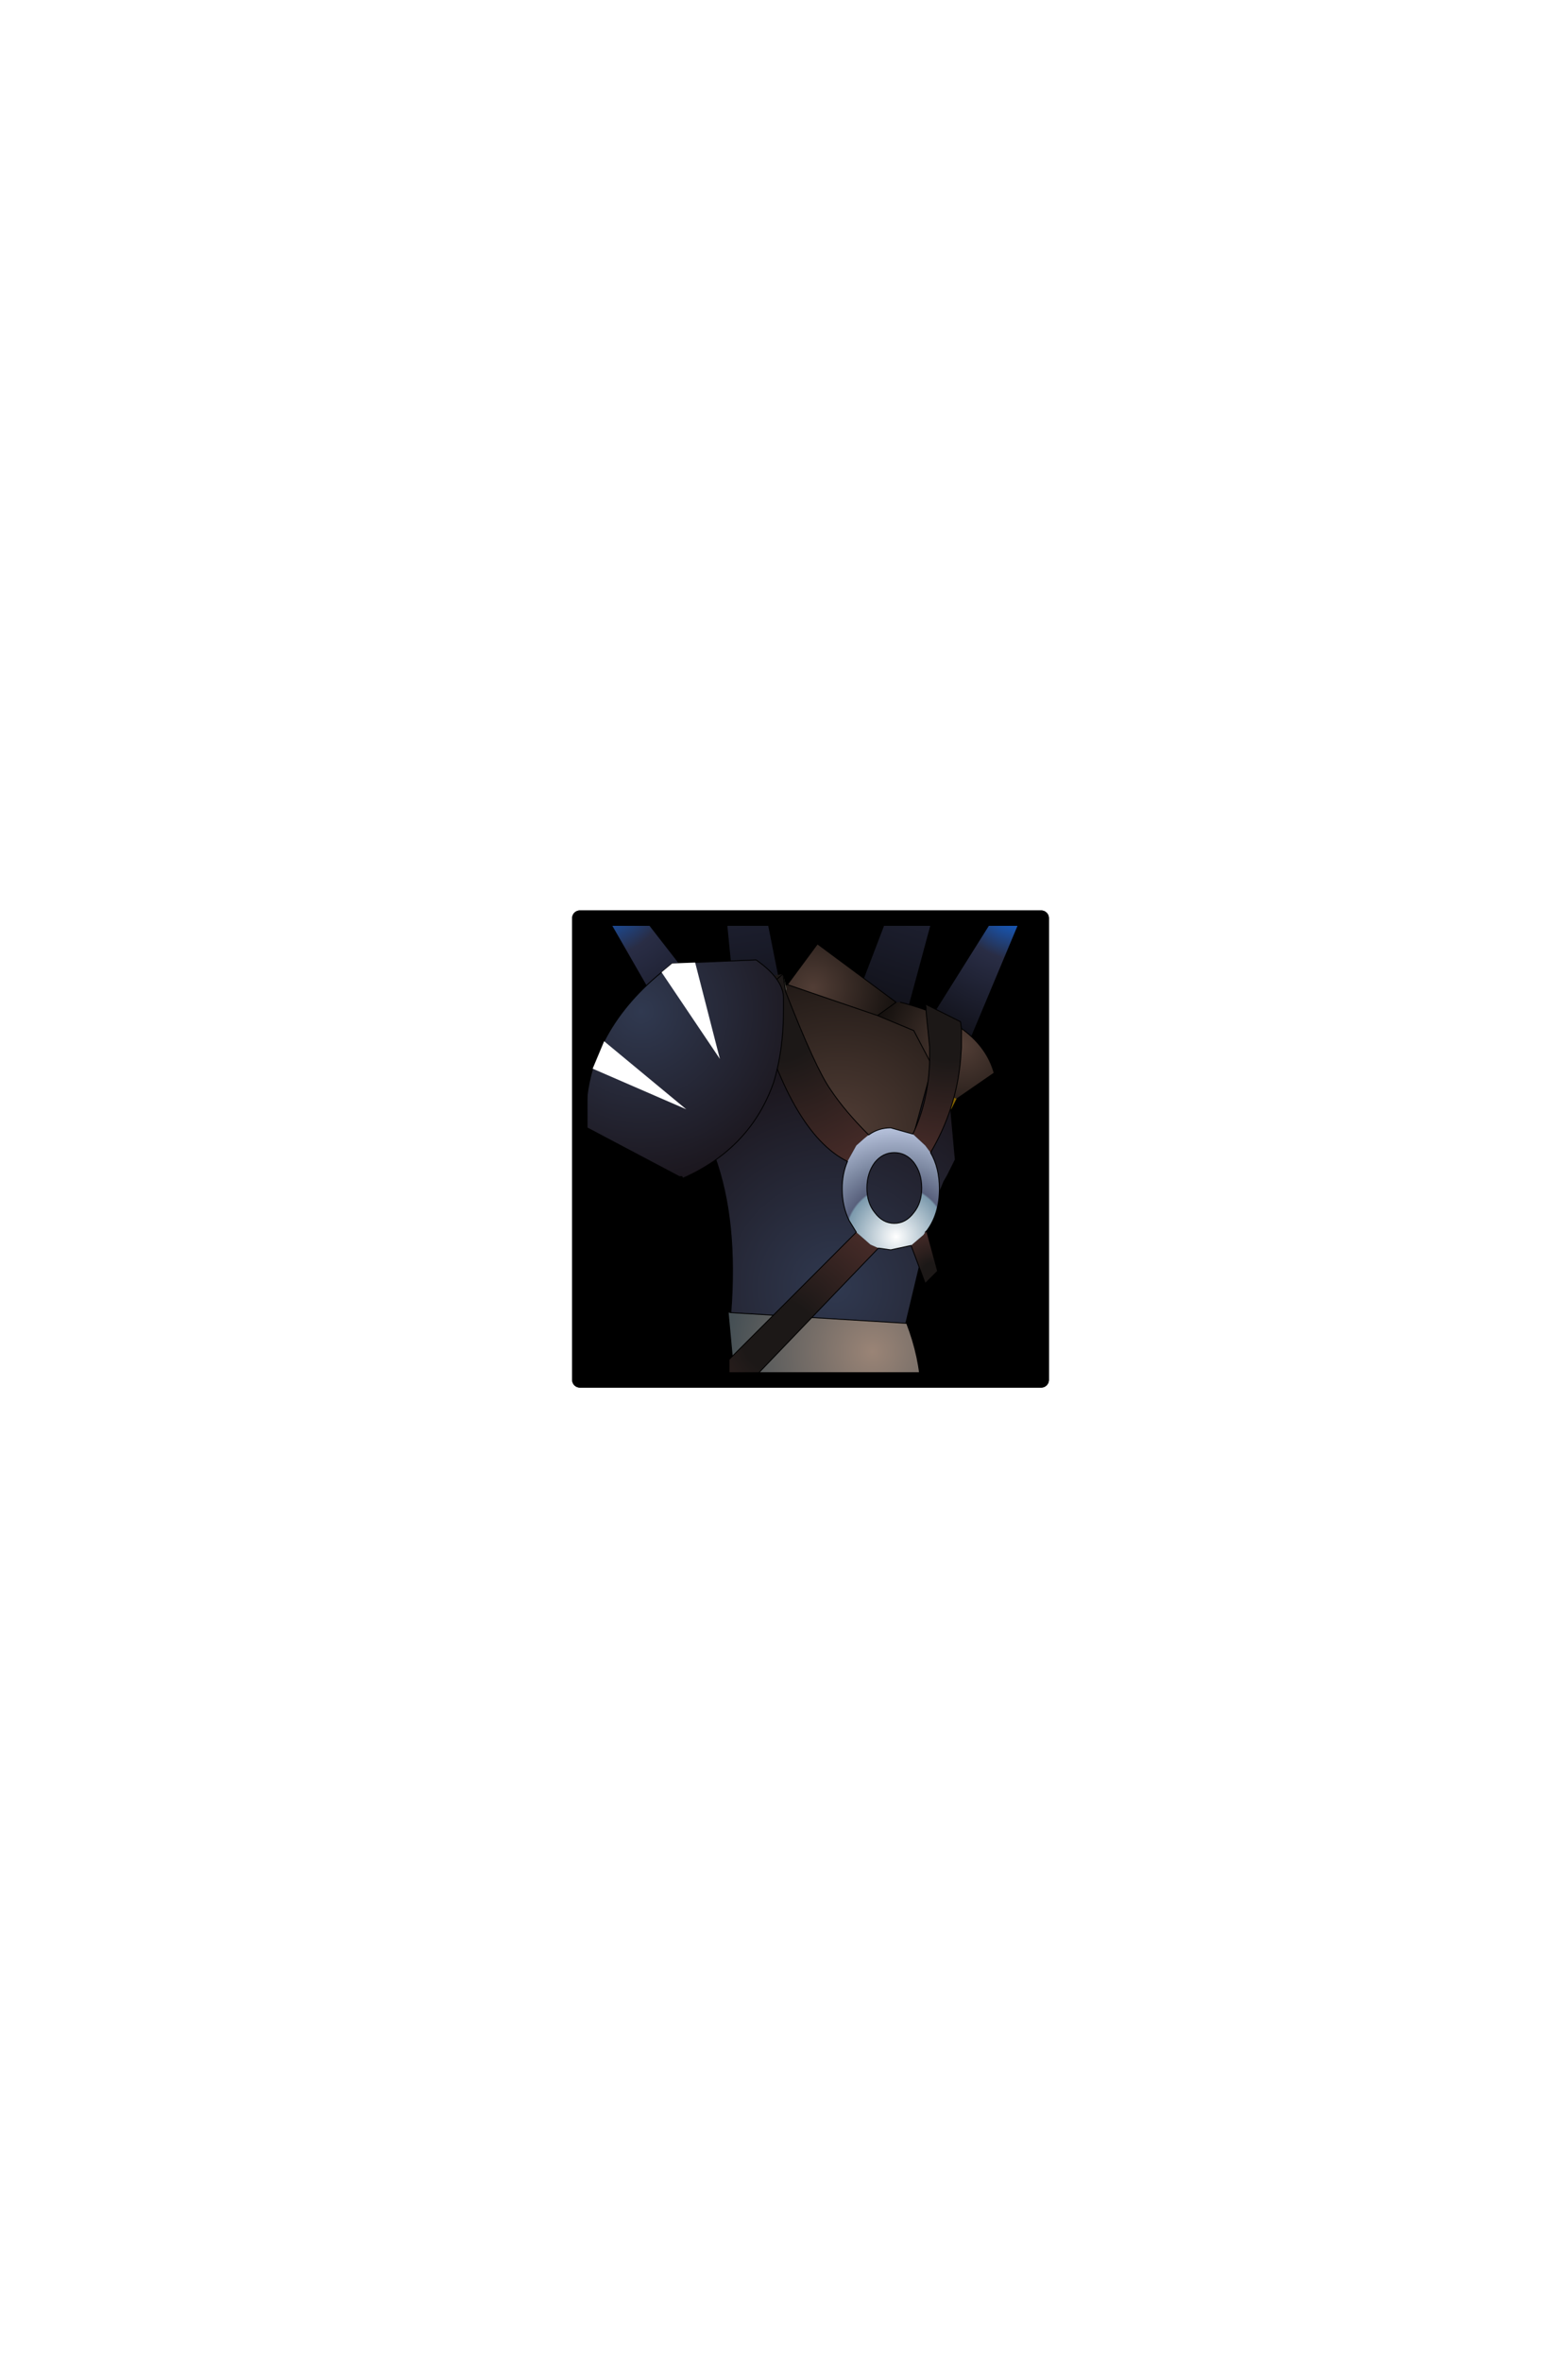 <?xml version="1.0" encoding="UTF-8" standalone="no"?>
<svg xmlns:ffdec="https://www.free-decompiler.com/flash" xmlns:xlink="http://www.w3.org/1999/xlink" ffdec:objectType="frame" height="306.9px" width="203.9px" xmlns="http://www.w3.org/2000/svg">
  <g transform="matrix(2.0, 0.0, 0.0, 2.0, 105.4, 149.3)">
    <use ffdec:characterId="1928" height="31.0" transform="matrix(1.0, 0.0, 0.0, 1.0, -15.5, -15.5)" width="31.0" xlink:href="#shape0"/>
    <clipPath id="clipPath0" transform="matrix(1.0, 0.0, 0.0, 1.0, 0.0, 0.0)">
      <path d="M15.0 -15.0 L15.0 15.0 -15.0 15.0 -15.0 -15.0 15.0 -15.0" fill="#33cc33" fill-rule="evenodd" stroke="none"/>
      <path d="M15.0 -15.0 L15.0 15.0 -15.0 15.0 -15.0 -15.0 15.0 -15.0 Z" fill="none" stroke="#000000" stroke-linecap="round" stroke-linejoin="round" stroke-width="1.0"/>
    </clipPath>
    <g clip-path="url(#clipPath0)">
      <use ffdec:characterId="567" height="50.15" transform="matrix(1.149, 0.0, 0.0, 1.149, -14.258, -33.203)" width="24.6" xlink:href="#sprite0"/>
      <use ffdec:characterId="561" height="12.35" transform="matrix(1.149, 0.0, 0.0, 1.149, -14.626, -12.287)" width="11.2" xlink:href="#sprite1"/>
    </g>
    <use ffdec:characterId="1912" height="31.0" transform="matrix(1.0, 0.0, 0.0, 1.0, -15.5, -15.5)" width="31.0" xlink:href="#shape5"/>
  </g>
  <defs>
    <g id="shape0" transform="matrix(1.0, 0.0, 0.0, 1.0, 15.5, 15.5)">
      <path d="M15.0 15.0 L-15.0 15.0 -15.0 -15.0 15.0 -15.0 15.0 15.0" fill="#000000" fill-rule="evenodd" stroke="none"/>
      <path d="M15.0 15.0 L-15.0 15.0 -15.0 -15.0 15.0 -15.0 15.0 15.0 Z" fill="none" stroke="#000000" stroke-linecap="round" stroke-linejoin="round" stroke-width="1.0"/>
    </g>
    <g id="sprite0" transform="matrix(1.0, 0.0, 0.0, 1.0, 12.85, 33.7)">
      <use ffdec:characterId="566" height="50.15" transform="matrix(1.0, 0.0, 0.0, 1.0, -12.85, -33.7)" width="24.6" xlink:href="#shape2"/>
    </g>
    <g id="shape2" transform="matrix(1.0, 0.0, 0.0, 1.0, 12.85, 33.7)">
      <path d="M-1.55 -11.1 L-4.55 -11.1 -6.75 -33.45 -6.05 -33.7 -1.55 -11.1" fill="url(#gradient0)" fill-rule="evenodd" stroke="none"/>
      <path d="M-4.6 -11.1 L-8.05 -11.1 -12.85 -19.45 -12.5 -21.25 -4.6 -11.1" fill="url(#gradient1)" fill-rule="evenodd" stroke="none"/>
      <path d="M1.2 -10.9 L9.05 -31.45 9.95 -30.7 4.65 -11.1 1.2 -10.9" fill="url(#gradient2)" fill-rule="evenodd" stroke="none"/>
      <path d="M8.65 -11.1 L5.65 -11.1 11.05 -19.7 11.75 -18.5 8.65 -11.1" fill="url(#gradient3)" fill-rule="evenodd" stroke="none"/>
      <path d="M8.65 -11.1 L11.75 -18.5 11.05 -19.7 5.65 -11.1 M1.2 -10.9 L9.05 -31.45 9.95 -30.7 4.65 -11.1 M-4.6 -11.1 L-12.5 -21.25 -12.85 -19.45 -8.05 -11.1 M-1.55 -11.1 L-6.05 -33.7 -6.75 -33.45 -4.55 -11.1" fill="none" stroke="#000000" stroke-linecap="round" stroke-linejoin="round" stroke-width="0.05"/>
      <path d="M7.85 -7.65 L7.5 -6.95 7.4 -7.8 7.85 -7.65" fill="#836201" fill-rule="evenodd" stroke="none"/>
      <path d="M-5.1 4.45 L-5.1 4.4 -4.95 4.45 -5.1 4.45" fill="url(#gradient4)" fill-rule="evenodd" stroke="none"/>
      <path d="M-5.85 -4.35 L-6.1 -4.85 -6.4 -5.55 -6.15 -5.6 -6.0 -4.9 -5.85 -4.35 M-6.0 -4.9 L-6.1 -4.85 -6.0 -4.9" fill="#333333" fill-rule="evenodd" stroke="none"/>
      <path d="M-6.2 -5.7 L-6.25 -5.7 -6.3 -5.7 -6.2 -5.7" fill="url(#gradient5)" fill-rule="evenodd" stroke="none"/>
      <path d="M5.7 10.05 L5.8 10.05 5.95 13.05 2.15 16.45 -5.0 12.6 -4.7 8.75 5.7 10.05" fill="url(#gradient6)" fill-rule="evenodd" stroke="none"/>
      <path d="M-1.95 -14.05 L-1.75 -14.1 3.35 -12.35 5.4 -11.5 6.45 -9.5 5.1 -4.55 Q1.85 -5.15 -0.1 -8.05 L-0.1 -8.1 Q-1.25 -9.75 -1.9 -12.15 L-1.9 -12.65 -1.95 -14.05" fill="url(#gradient7)" fill-rule="evenodd" stroke="none"/>
      <path d="M-1.75 -14.1 L-0.05 -16.4 4.4 -13.1 3.35 -12.35 -1.75 -14.1" fill="url(#gradient8)" fill-rule="evenodd" stroke="none"/>
      <path d="M-6.15 -5.6 L-6.2 -5.7 -6.3 -5.7 -9.9 -7.8 Q-9.9 -10.3 -7.85 -12.05 L-5.2 -13.65 -5.15 -13.65 -1.95 -14.05 -1.9 -12.65 -1.9 -12.15 Q-1.95 -10.55 -2.4 -9.3 -3.4 -6.7 -6.15 -5.6" fill="url(#gradient9)" fill-rule="evenodd" stroke="none"/>
      <path d="M4.4 -13.1 L4.65 -13.1 Q9.15 -11.95 9.95 -9.1 L7.85 -7.65 7.4 -7.8 6.45 -9.5 5.4 -11.5 3.35 -12.35 4.4 -13.1" fill="url(#gradient10)" fill-rule="evenodd" stroke="none"/>
      <path d="M4.95 5.05 L5.0 5.05 Q5.75 7.0 5.8 8.8 L5.7 10.05 -4.7 8.75 -5.1 4.45 -4.95 4.45 4.95 5.05" fill="url(#gradient11)" fill-rule="evenodd" stroke="none"/>
      <path d="M7.5 -6.95 L7.75 -4.2 7.3 -3.3 7.1 -2.95 6.75 -2.1 6.55 -1.65 4.95 5.05 -4.95 4.45 Q-4.55 -0.75 -5.85 -4.35 L-6.0 -4.9 -6.15 -5.6 Q-3.4 -6.7 -2.4 -9.3 -1.95 -10.55 -1.9 -12.15 -1.25 -9.75 -0.1 -8.1 L-0.1 -8.05 Q1.85 -5.15 5.1 -4.55 L6.45 -9.5 7.4 -7.8 7.5 -6.95" fill="url(#gradient12)" fill-rule="evenodd" stroke="none"/>
      <path d="M4.65 -13.1 Q9.15 -11.95 9.95 -9.1 L7.85 -7.65 7.5 -6.95 7.75 -4.2 7.3 -3.3 7.1 -2.95 6.75 -2.1 6.55 -1.65 4.95 5.05 5.0 5.05 Q5.75 7.0 5.8 8.8 L5.7 10.05 5.8 10.05 5.95 13.05 M-5.0 12.6 L-4.7 8.75 -5.1 4.45 -5.1 4.4 -4.95 4.45 Q-4.55 -0.75 -5.85 -4.35 L-6.0 -4.9 -6.15 -5.6 -6.2 -5.7 -6.25 -5.7 -6.3 -5.7 -9.9 -7.8 Q-9.9 -10.3 -7.85 -12.05 L-5.2 -13.65 -5.15 -13.65 -1.95 -14.05 -1.75 -14.1 -0.05 -16.4 4.4 -13.1 3.35 -12.35 5.4 -11.5 6.45 -9.5 7.4 -7.8 7.5 -6.95 M6.45 -9.5 L5.1 -4.55 Q1.85 -5.15 -0.1 -8.05 L-0.1 -8.1 Q-1.25 -9.75 -1.9 -12.15 -1.95 -10.55 -2.4 -9.3 -3.4 -6.7 -6.15 -5.6 M-1.9 -12.15 L-1.9 -12.65 -1.95 -14.05 M-6.1 -4.85 L-6.0 -4.9 M3.35 -12.35 L-1.75 -14.1 M4.95 5.05 L-4.95 4.45 M-4.7 8.75 L5.7 10.05" fill="none" stroke="#000000" stroke-linecap="round" stroke-linejoin="round" stroke-width="0.05"/>
      <path d="M5.35 -5.65 Q6.25 -7.55 6.3 -9.85 L6.3 -10.55 6.1 -12.55 6.1 -12.8 6.05 -13.0 8.05 -12.0 8.1 -11.6 8.1 -10.55 8.05 -9.85 Q7.8 -7.05 6.35 -4.6 L6.05 -5.0 5.35 -5.65" fill="url(#gradient13)" fill-rule="evenodd" stroke="none"/>
      <path d="M1.65 -4.1 Q-1.6 -5.7 -3.65 -13.35 L-3.5 -13.4 -4.05 -14.35 -2.0 -14.7 -1.85 -13.7 Q-0.15 -9.35 0.7 -8.15 1.5 -6.95 2.85 -5.6 L2.6 -5.4 2.15 -5.0 1.65 -4.1 M-3.5 -13.4 L-2.0 -14.7 -3.5 -13.4" fill="url(#gradient14)" fill-rule="evenodd" stroke="none"/>
      <path d="M6.15 -0.1 L6.75 2.1 6.05 2.8 5.25 0.65 5.95 0.05 6.05 -0.1 6.15 -0.1" fill="url(#gradient15)" fill-rule="evenodd" stroke="none"/>
      <path d="M3.4 0.8 L-5.05 9.6 -5.05 7.1 2.15 -0.1 2.95 0.6 3.4 0.8" fill="url(#gradient16)" fill-rule="evenodd" stroke="none"/>
      <path d="M-2.0 -14.7 L-1.8 -13.85 -1.85 -13.7 -2.0 -14.7" fill="url(#gradient17)" fill-rule="evenodd" stroke="none"/>
      <path d="M6.35 -4.6 Q6.85 -3.75 6.85 -2.55 6.85 -1.15 6.15 -0.2 L6.05 -0.1 5.95 0.05 5.25 0.65 4.1 0.9 3.4 0.8 2.95 0.6 2.15 -0.1 1.75 -0.75 Q1.35 -1.55 1.35 -2.55 1.35 -3.4 1.65 -4.1 L2.15 -5.0 2.6 -5.4 2.85 -5.6 Q3.4 -6.0 4.1 -6.0 L5.35 -5.65 6.05 -5.0 6.35 -4.6 M4.3 -4.6 Q3.65 -4.6 3.2 -4.05 2.75 -3.45 2.75 -2.6 2.75 -1.75 3.2 -1.2 3.65 -0.6 4.3 -0.6 4.95 -0.6 5.4 -1.2 5.85 -1.75 5.85 -2.6 5.85 -3.45 5.4 -4.05 4.95 -4.6 4.3 -4.6" fill="url(#gradient18)" fill-rule="evenodd" stroke="none"/>
      <path d="M5.35 -5.65 Q6.25 -7.55 6.3 -9.85 L6.3 -10.55 6.1 -12.55 6.1 -12.8 6.05 -13.0 8.05 -12.0 8.1 -11.6 8.1 -10.55 8.05 -9.85 Q7.8 -7.05 6.35 -4.6 6.85 -3.75 6.85 -2.55 6.85 -1.15 6.15 -0.2 L6.15 -0.1 6.75 2.1 6.05 2.8 5.25 0.65 4.1 0.9 3.4 0.8 -5.05 9.6 -5.05 7.1 2.15 -0.1 1.75 -0.75 Q1.35 -1.55 1.35 -2.55 1.35 -3.4 1.65 -4.1 -1.6 -5.7 -3.65 -13.35 L-3.5 -13.4 -2.0 -14.7 -1.85 -13.7 Q-0.15 -9.35 0.7 -8.15 1.5 -6.95 2.85 -5.6 3.4 -6.0 4.1 -6.0 L5.35 -5.65 M4.3 -4.6 Q4.95 -4.6 5.4 -4.05 5.85 -3.45 5.85 -2.6 5.85 -1.75 5.4 -1.2 4.95 -0.6 4.3 -0.6 3.65 -0.6 3.2 -1.2 2.75 -1.75 2.75 -2.6 2.75 -3.45 3.2 -4.05 3.65 -4.6 4.3 -4.6 M6.15 -0.2 L6.05 -0.1" fill="none" stroke="#000000" stroke-linecap="round" stroke-linejoin="round" stroke-width="0.05"/>
    </g>
    <radialGradient cx="0" cy="0" gradientTransform="matrix(0.027, 0.0, 0.0, 0.027, -6.4, -32.5)" gradientUnits="userSpaceOnUse" id="gradient0" r="819.2" spreadMethod="pad">
      <stop offset="0.0" stop-color="#2bffff"/>
      <stop offset="0.149" stop-color="#155abf"/>
      <stop offset="0.384" stop-color="#292d45"/>
      <stop offset="1.0" stop-color="#0e0e14"/>
    </radialGradient>
    <radialGradient cx="0" cy="0" gradientTransform="matrix(0.014, 0.0, 0.0, 0.014, -12.6, -20.0)" gradientUnits="userSpaceOnUse" id="gradient1" r="819.2" spreadMethod="pad">
      <stop offset="0.0" stop-color="#2bffff"/>
      <stop offset="0.149" stop-color="#155abf"/>
      <stop offset="0.384" stop-color="#292d45"/>
      <stop offset="1.0" stop-color="#0e0e14"/>
    </radialGradient>
    <radialGradient cx="0" cy="0" gradientTransform="matrix(0.025, 0.0, 0.0, 0.025, 9.5, -30.8)" gradientUnits="userSpaceOnUse" id="gradient2" r="819.2" spreadMethod="pad">
      <stop offset="0.0" stop-color="#2bffff"/>
      <stop offset="0.149" stop-color="#155abf"/>
      <stop offset="0.384" stop-color="#292d45"/>
      <stop offset="1.0" stop-color="#0e0e14"/>
    </radialGradient>
    <radialGradient cx="0" cy="0" gradientTransform="matrix(0.011, 0.0, 0.0, 0.011, 11.2, -19.0)" gradientUnits="userSpaceOnUse" id="gradient3" r="819.2" spreadMethod="pad">
      <stop offset="0.0" stop-color="#2bffff"/>
      <stop offset="0.149" stop-color="#155abf"/>
      <stop offset="0.384" stop-color="#292d45"/>
      <stop offset="1.0" stop-color="#0e0e14"/>
    </radialGradient>
    <radialGradient cx="0" cy="0" gradientTransform="matrix(0.01, 4.0E-4, -5.0E-4, 0.01, 3.05, 6.65)" gradientUnits="userSpaceOnUse" id="gradient4" r="819.2" spreadMethod="pad">
      <stop offset="0.0" stop-color="#a89786"/>
      <stop offset="1.0" stop-color="#484037"/>
    </radialGradient>
    <radialGradient cx="0" cy="0" gradientTransform="matrix(0.008, 0.0, 0.0, 0.008, -4.5, -11.0)" gradientUnits="userSpaceOnUse" id="gradient5" r="819.2" spreadMethod="pad">
      <stop offset="0.0" stop-color="#454545"/>
      <stop offset="1.0" stop-color="#1b1b1b"/>
    </radialGradient>
    <radialGradient cx="0" cy="0" gradientTransform="matrix(0.007, 3.0E-4, -4.0E-4, 0.007, 0.45, 12.0)" gradientUnits="userSpaceOnUse" id="gradient6" r="819.2" spreadMethod="pad">
      <stop offset="0.0" stop-color="#523e36"/>
      <stop offset="1.0" stop-color="#14100e"/>
    </radialGradient>
    <radialGradient cx="0" cy="0" gradientTransform="matrix(0.015, 5.0E-4, -8.0E-4, 0.014, 1.15, -5.65)" gradientUnits="userSpaceOnUse" id="gradient7" r="819.2" spreadMethod="pad">
      <stop offset="0.0" stop-color="#523e36"/>
      <stop offset="1.0" stop-color="#14100e"/>
    </radialGradient>
    <radialGradient cx="0" cy="0" gradientTransform="matrix(0.006, 2.0E-4, -3.0E-4, 0.006, -0.3, -13.9)" gradientUnits="userSpaceOnUse" id="gradient8" r="819.2" spreadMethod="pad">
      <stop offset="0.0" stop-color="#523e36"/>
      <stop offset="1.0" stop-color="#14100e"/>
    </radialGradient>
    <radialGradient cx="0" cy="0" gradientTransform="matrix(0.008, 0.0, 0.0, 0.008, -4.5, -11.0)" gradientUnits="userSpaceOnUse" id="gradient9" r="819.2" spreadMethod="pad">
      <stop offset="0.0" stop-color="#523e36"/>
      <stop offset="1.0" stop-color="#14100e"/>
    </radialGradient>
    <radialGradient cx="0" cy="0" gradientTransform="matrix(0.006, 2.0E-4, -3.0E-4, 0.006, 8.1, -10.65)" gradientUnits="userSpaceOnUse" id="gradient10" r="819.2" spreadMethod="pad">
      <stop offset="0.0" stop-color="#523e36"/>
      <stop offset="1.0" stop-color="#14100e"/>
    </radialGradient>
    <radialGradient cx="0" cy="0" gradientTransform="matrix(0.01, 4.0E-4, -5.0E-4, 0.01, 3.05, 6.65)" gradientUnits="userSpaceOnUse" id="gradient11" r="819.2" spreadMethod="pad">
      <stop offset="0.0" stop-color="#9a8476"/>
      <stop offset="1.0" stop-color="#454f54"/>
    </radialGradient>
    <radialGradient cx="0" cy="0" gradientTransform="matrix(0.015, 0.0, 0.0, 0.015, 1.0, 3.0)" gradientUnits="userSpaceOnUse" id="gradient12" r="819.2" spreadMethod="pad">
      <stop offset="0.0" stop-color="#303950"/>
      <stop offset="1.0" stop-color="#1b161d"/>
    </radialGradient>
    <radialGradient cx="0" cy="0" gradientTransform="matrix(0.009, 0.0, 0.0, 0.009, 7.35, -11.85)" gradientUnits="userSpaceOnUse" id="gradient13" r="819.2" spreadMethod="pad">
      <stop offset="0.278" stop-color="#1c1817"/>
      <stop offset="1.0" stop-color="#462b28"/>
    </radialGradient>
    <radialGradient cx="0" cy="0" gradientTransform="matrix(0.011, 0.0, 0.0, 0.011, -2.25, -12.35)" gradientUnits="userSpaceOnUse" id="gradient14" r="819.2" spreadMethod="pad">
      <stop offset="0.278" stop-color="#1c1817"/>
      <stop offset="1.0" stop-color="#462b28"/>
    </radialGradient>
    <radialGradient cx="0" cy="0" gradientTransform="matrix(0.003, 0.0, 0.0, 0.003, 6.5, 2.3)" gradientUnits="userSpaceOnUse" id="gradient15" r="819.2" spreadMethod="pad">
      <stop offset="0.278" stop-color="#1c1817"/>
      <stop offset="1.0" stop-color="#462b28"/>
    </radialGradient>
    <radialGradient cx="0" cy="0" gradientTransform="matrix(0.009, 0.0, 0.0, 0.009, -2.25, 5.8)" gradientUnits="userSpaceOnUse" id="gradient16" r="819.2" spreadMethod="pad">
      <stop offset="0.278" stop-color="#1c1817"/>
      <stop offset="1.0" stop-color="#462b28"/>
    </radialGradient>
    <radialGradient cx="0" cy="0" gradientTransform="matrix(0.007, 0.0, 0.0, 0.007, -1.45, -8.15)" gradientUnits="userSpaceOnUse" id="gradient17" r="819.2" spreadMethod="pad">
      <stop offset="0.384" stop-color="#1c1a17"/>
      <stop offset="1.0" stop-color="#5a5a50"/>
    </radialGradient>
    <radialGradient cx="0" cy="0" gradientTransform="matrix(0.008, 0.0, 0.0, 0.008, 4.4, 0.15)" gradientUnits="userSpaceOnUse" id="gradient18" r="819.2" spreadMethod="pad">
      <stop offset="0.0" stop-color="#ffffff"/>
      <stop offset="0.427" stop-color="#7c9aad"/>
      <stop offset="0.443" stop-color="#58607c"/>
      <stop offset="0.647" stop-color="#7e8aa3"/>
      <stop offset="1.0" stop-color="#c2cde7"/>
    </radialGradient>
    <g id="sprite1" transform="matrix(1.0, 0.0, 0.0, 1.0, 7.25, 5.3)">
      <use ffdec:characterId="560" height="12.35" transform="matrix(1.0, 0.0, 0.0, 1.0, -7.25, -5.3)" width="11.2" xlink:href="#shape3"/>
      <filter id="filter0">
        <feFlood flood-color="#00ffff" flood-opacity="1.0" result="filterResult0"/>
        <feComposite in="filterResult0" in2="SourceGraphic" operator="out" result="filterResult1"/>
        <feConvolveMatrix divisor="25.0" in="filterResult1" kernelMatrix="1 1 1 1 1 1 1 1 1 1 1 1 1 1 1 1 1 1 1 1 1 1 1 1 1" order="5 5" result="filterResult2"/>
        <feComposite in="filterResult2" in2="SourceGraphic" operator="in" result="filterResult3"/>
        <feComposite in="filterResult3" in2="SourceGraphic" operator="over" result="filterResult4"/>
        <feColorMatrix in="filterResult4" result="filterResult5" type="matrix" values="0 0 0 0 0.0,0 0 0 0 0.6,0 0 0 0 1.0,0 0 0 1 0"/>
        <feConvolveMatrix divisor="25.0" in="filterResult5" kernelMatrix="1 1 1 1 1 1 1 1 1 1 1 1 1 1 1 1 1 1 1 1 1 1 1 1 1" order="5 5" result="filterResult6"/>
        <feComposite in="filterResult4" in2="filterResult6" operator="over" result="filterResult7"/>
      </filter>
      <use ffdec:characterId="545" filter="url(#filter0)" height="8.3" transform="matrix(1.0, 0.0, 0.0, 1.0, -6.85, -5.15)" width="7.2" xlink:href="#sprite2"/>
    </g>
    <g id="shape3" transform="matrix(1.0, 0.0, 0.0, 1.0, 7.25, 5.3)">
      <path d="M2.4 -5.3 Q3.9 -4.25 3.95 -3.2 L3.95 -2.5 Q3.95 -0.2 3.4 1.6 2.1 5.35 -1.75 7.05 L-1.8 6.95 -1.95 6.95 -7.25 4.15 Q-7.3 2.4 -6.85 0.85 L-6.2 -0.7 Q-5.1 -2.85 -2.95 -4.6 L-2.35 -5.1 2.4 -5.3" fill="url(#gradient19)" fill-rule="evenodd" stroke="none"/>
      <path d="M2.4 -5.3 L-2.35 -5.1 -2.95 -4.6 Q-5.1 -2.85 -6.2 -0.7 L-6.85 0.85 Q-7.3 2.4 -7.25 4.15 L-1.95 6.95 -1.8 6.95 -1.75 7.05 Q2.1 5.35 3.4 1.6 3.95 -0.2 3.95 -2.5 L3.95 -3.2 Q3.9 -4.25 2.4 -5.3 Z" fill="none" stroke="#000000" stroke-linecap="round" stroke-linejoin="round" stroke-width="0.05"/>
    </g>
    <radialGradient cx="0" cy="0" gradientTransform="matrix(0.012, 0.0, 0.0, 0.012, -4.1, -2.4)" gradientUnits="userSpaceOnUse" id="gradient19" r="819.2" spreadMethod="pad">
      <stop offset="0.0" stop-color="#303950"/>
      <stop offset="1.0" stop-color="#1b161d"/>
    </radialGradient>
    <g id="sprite2" transform="matrix(1.0, 0.0, 0.0, 1.0, 3.6, 4.15)">
      <use ffdec:characterId="544" height="8.3" transform="matrix(1.0, 0.0, 0.0, 1.0, -3.6, -4.15)" width="7.2" xlink:href="#shape4"/>
    </g>
    <g id="shape4" transform="matrix(1.0, 0.0, 0.0, 1.0, 3.6, 4.15)">
      <path d="M-3.6 1.85 L-2.95 0.3 1.7 4.15 -3.6 1.85 M0.9 -4.1 L2.2 -4.15 3.6 1.3 0.3 -3.6 0.9 -4.1" fill="#ffffff" fill-rule="evenodd" stroke="none"/>
    </g>
    <g id="shape5" transform="matrix(1.0, 0.0, 0.0, 1.0, 15.5, 15.5)">
      <path d="M15.0 15.0 L-15.0 15.0 -15.0 -15.0 15.0 -15.0 15.0 15.0 Z" fill="none" stroke="#000000" stroke-linecap="round" stroke-linejoin="round" stroke-width="1.0"/>
    </g>
  </defs>
</svg>
